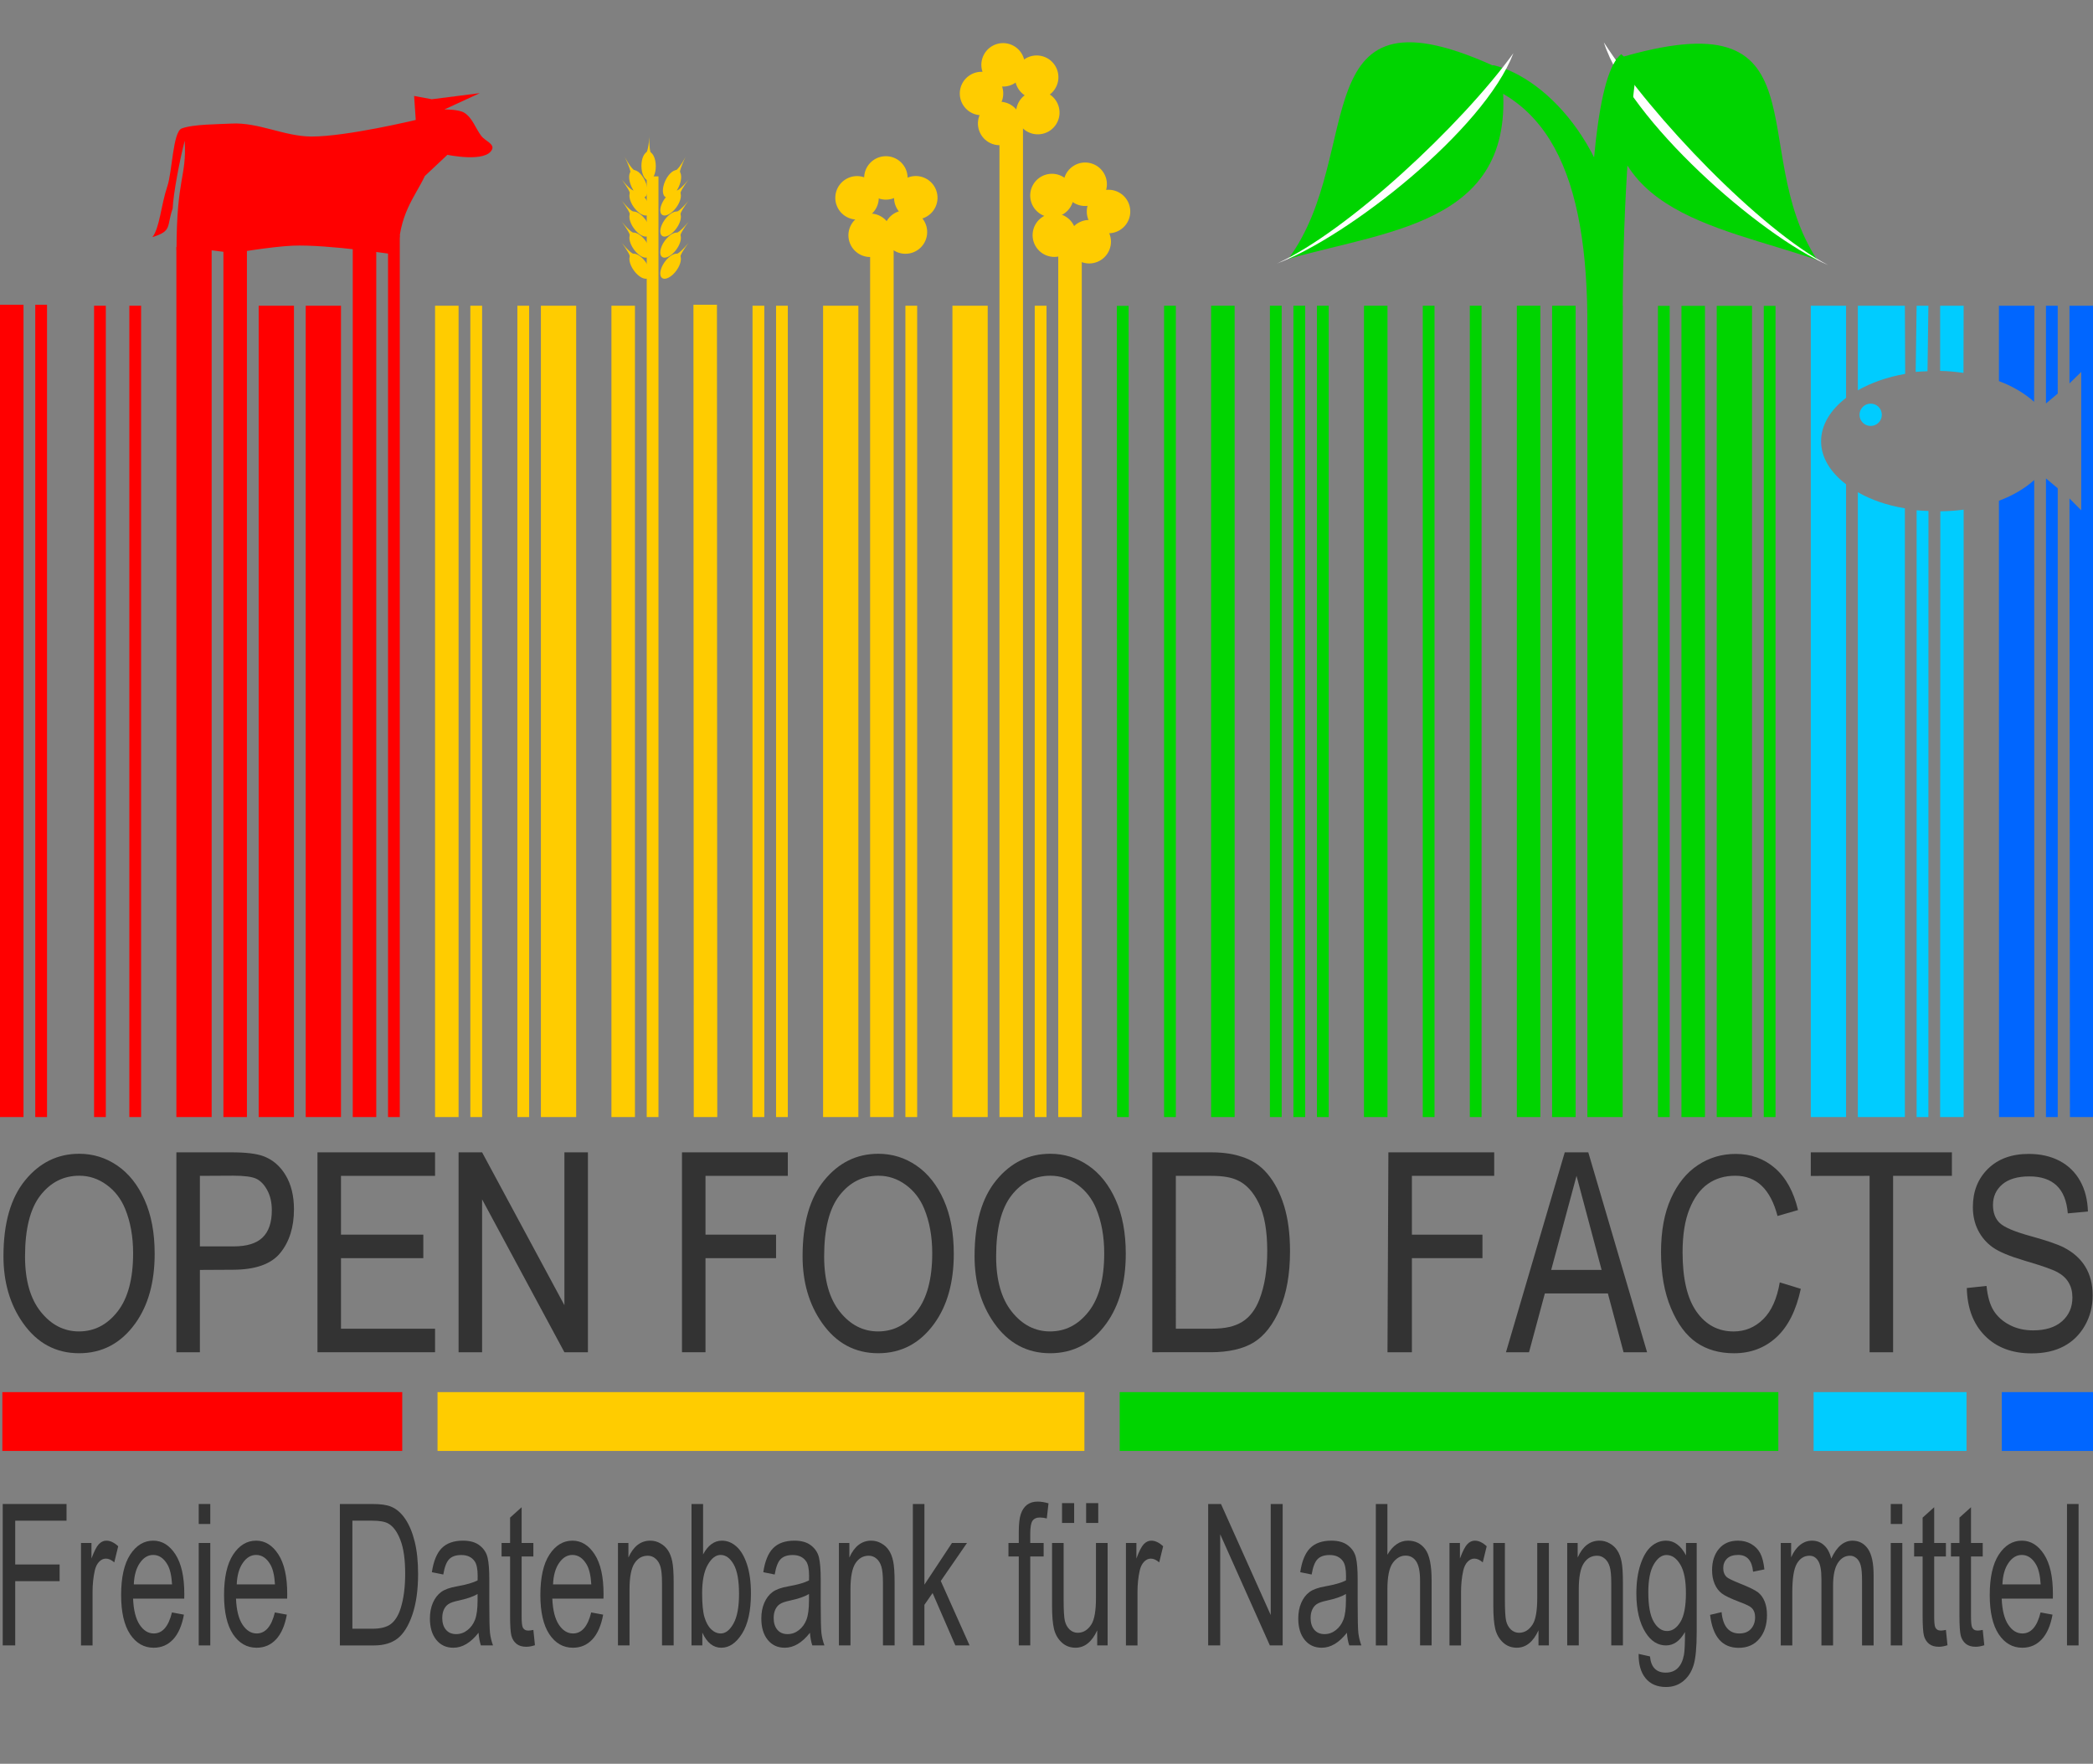 <?xml version="1.0" encoding="UTF-8" standalone="no"?>
<!-- Created with Inkscape (http://www.inkscape.org/) -->

<svg
   xmlns:dc="http://purl.org/dc/elements/1.1/"
   xmlns:cc="http://creativecommons.org/ns#"
   xmlns:rdf="http://www.w3.org/1999/02/22-rdf-syntax-ns#"
   xmlns:svg="http://www.w3.org/2000/svg"
   xmlns="http://www.w3.org/2000/svg"
   xmlns:sodipodi="http://sodipodi.sourceforge.net/DTD/sodipodi-0.dtd"
   xmlns:inkscape="http://www.inkscape.org/namespaces/inkscape"
   width="178"
   height="150"
   id="svg8313"
   version="1.1"
   inkscape:version="0.91 r13725"
   sodipodi:docname="openfoodfacts-logo-de.svg"
   inkscape:export-filename="C:\Users\Stéphane\Desktop\Blogs\OpenFoodFacts\openfoodfacts-logo-de-712x600.png"
   inkscape:export-xdpi="360"
   inkscape:export-ydpi="360">
  <rect width="100%" height="100%" fill="#808080" stroke="none"/>
  <defs
     id="defs8315" />
  <sodipodi:namedview
     id="base"
     pagecolor="#ffffff"
     bordercolor="#666666"
     borderopacity="1.0"
     inkscape:pageopacity="0.0"
     inkscape:pageshadow="2"
     inkscape:zoom="3.949244"
     inkscape:cx="64.429124"
     inkscape:cy="96.345257"
     inkscape:document-units="px"
     inkscape:current-layer="layer1"
     showgrid="true"
     inkscape:window-width="1920"
     inkscape:window-height="1018"
     inkscape:window-x="-8"
     inkscape:window-y="-8"
     inkscape:window-maximized="1"
     inkscape:snap-global="true">
    <inkscape:grid
       type="xygrid"
       id="grid8566" />
  </sodipodi:namedview>
  <g
     inkscape:label="Calque 1"
     inkscape:groupmode="layer"
     id="layer1">
    <path
       inkscape:export-ydpi="360"
       inkscape:export-xdpi="360"
       inkscape:export-filename="C:\Users\Stéphane\Desktop\Blogs\OpenFoodFacts\off-logo-en.712x575.png"
       inkscape:connector-curvature="0"
       style="fill:#0066ff;fill-opacity:1;fill-rule:nonzero;stroke:none"
       d="m 170,26 0,6.411 c 1.196,0.444 2.205,1.06 2.991,1.761 L 173.017,26 Z m 4,0 0,8.312 1,-0.839 L 175,26 Z m 2,0 0,6.607 1,-0.978 0,11.769 -1,-1.006 L 176.038,95 178,95 178,26 Z M 174,40.686 174,95 l 1,0 0,-53.475 z m -1,0.14 c -0.786,0.702 -1.796,1.313 -3,1.761 L 170.008,95 l 3,0 z"
       id="path7944"
       sodipodi:nodetypes="ccccccccccccccccccccccccccccc" />
    <path
       inkscape:export-ydpi="360"
       inkscape:export-xdpi="360"
       inkscape:export-filename="C:\Users\Stéphane\Desktop\Blogs\OpenFoodFacts\off-logo-en.712x575.png"
       inkscape:connector-curvature="0"
       style="fill:#00ccff;fill-opacity:1;fill-rule:nonzero;stroke:none"
       d="m 154,26 0,69 3,0 0,-53.811 c -1.324,-1.015 -2.125,-2.271 -2.125,-3.662 0,-1.391 0.801,-2.675 2.125,-3.69 L 157,26 Z m 4,0 0,7.194 c 1.126,-0.643 2.496,-1.129 4.026,-1.398 L 162,26 Z m 5,0 -0.08,5.628 c 0.33,-0.036 0.666,-0.04 1.006,-0.056 L 164,26 c -0.352,4.6e-5 -0.648,-3.3e-5 -1,-5.7e-5 z m 2,0 0,5.544 c 0.683,0.008 1.343,0.081 1.985,0.168 L 167,26 Z M 158,41.86 158,95 l 4,0 0,-51.77 c -1.587,-0.269 -2.875,-0.728 -4,-1.37 z m 9,1.482 c -0.641,0.088 -1.303,0.132 -1.985,0.14 L 165,95 l 2,0 z m -4,0.056 L 163,95 l 1,0 0.006,-51.546 c -0.34,-0.016 -0.677,-0.019 -1.006,-0.056 z"
       id="path7946"
       sodipodi:nodetypes="ccccscccccccccccccccccccccccccccccccccc" />
    <path
       inkscape:export-ydpi="360"
       inkscape:export-xdpi="360"
       inkscape:export-filename="C:\Users\Stéphane\Desktop\Blogs\OpenFoodFacts\off-logo-en.712x575.png"
       inkscape:connector-curvature="0"
       id="path7948"
       d="M 150,26.012 150,95 l 1,0 0,-68.988 z"
       style="fill:#00d400;fill-opacity:1;fill-rule:nonzero;stroke:none"
       sodipodi:nodetypes="ccccc" />
    <path
       inkscape:export-ydpi="360"
       inkscape:export-xdpi="360"
       inkscape:export-filename="C:\Users\Stéphane\Desktop\Blogs\OpenFoodFacts\off-logo-en.712x575.png"
       inkscape:connector-curvature="0"
       id="path7950"
       d="M 146,26.012 146,95 l 3,0 0,-68.988 z"
       style="fill:#00d400;fill-opacity:1;fill-rule:nonzero;stroke:none"
       sodipodi:nodetypes="ccccc" />
    <path
       inkscape:export-ydpi="360"
       inkscape:export-xdpi="360"
       inkscape:export-filename="C:\Users\Stéphane\Desktop\Blogs\OpenFoodFacts\off-logo-en.712x575.png"
       inkscape:connector-curvature="0"
       id="path7952"
       d="M 143,26.012 143,95 l 2,0 0,-68.988 z"
       style="fill:#00d400;fill-opacity:1;fill-rule:nonzero;stroke:none"
       sodipodi:nodetypes="ccccc" />
    <path
       inkscape:export-ydpi="360"
       inkscape:export-xdpi="360"
       inkscape:export-filename="C:\Users\Stéphane\Desktop\Blogs\OpenFoodFacts\off-logo-en.712x575.png"
       inkscape:connector-curvature="0"
       id="path7954"
       d="M 141,26.012 141,95 l 1,0 0,-68.988 z"
       style="fill:#00d400;fill-opacity:1;fill-rule:nonzero;stroke:none"
       sodipodi:nodetypes="ccccc" />
    <path
       inkscape:export-ydpi="360"
       inkscape:export-xdpi="360"
       inkscape:export-filename="C:\Users\Stéphane\Desktop\Blogs\OpenFoodFacts\off-logo-en.712x575.png"
       inkscape:connector-curvature="0"
       id="path7956"
       d="m 135,24 0,71 3,0 -5e-5,-69 z"
       style="fill:#00d400;fill-opacity:1;fill-rule:nonzero;stroke:none"
       sodipodi:nodetypes="ccccc" />
    <path
       inkscape:export-ydpi="360"
       inkscape:export-xdpi="360"
       inkscape:export-filename="C:\Users\Stéphane\Desktop\Blogs\OpenFoodFacts\off-logo-en.712x575.png"
       inkscape:connector-curvature="0"
       id="path7958"
       d="m 132,26 0,69 2,0 -4e-5,-69 z"
       style="fill:#00d400;fill-opacity:1;fill-rule:nonzero;stroke:none"
       sodipodi:nodetypes="ccccc" />
    <path
       inkscape:export-ydpi="360"
       inkscape:export-xdpi="360"
       inkscape:export-filename="C:\Users\Stéphane\Desktop\Blogs\OpenFoodFacts\off-logo-en.712x575.png"
       inkscape:connector-curvature="0"
       id="path7960"
       d="m 129,26 0,69 2,0 1e-5,-69 z"
       style="fill:#00d400;fill-opacity:1;fill-rule:nonzero;stroke:none"
       sodipodi:nodetypes="ccccc" />
    <path
       inkscape:export-ydpi="360"
       inkscape:export-xdpi="360"
       inkscape:export-filename="C:\Users\Stéphane\Desktop\Blogs\OpenFoodFacts\off-logo-en.712x575.png"
       inkscape:connector-curvature="0"
       id="path7962"
       d="m 125,26 0,69 1,0 5e-5,-69 z"
       style="fill:#00d400;fill-opacity:1;fill-rule:nonzero;stroke:none"
       sodipodi:nodetypes="ccccc" />
    <path
       inkscape:export-ydpi="360"
       inkscape:export-xdpi="360"
       inkscape:export-filename="C:\Users\Stéphane\Desktop\Blogs\OpenFoodFacts\off-logo-en.712x575.png"
       inkscape:connector-curvature="0"
       id="path7964"
       d="m 121,26 0,69 1,0 6e-5,-69 z"
       style="fill:#00d400;fill-opacity:1;fill-rule:nonzero;stroke:none"
       sodipodi:nodetypes="ccccc" />
    <path
       inkscape:export-ydpi="360"
       inkscape:export-xdpi="360"
       inkscape:export-filename="C:\Users\Stéphane\Desktop\Blogs\OpenFoodFacts\off-logo-en.712x575.png"
       inkscape:connector-curvature="0"
       id="path7966"
       d="m 116,26 0,69 2,0 1e-5,-69 z"
       style="fill:#00d400;fill-opacity:1;fill-rule:nonzero;stroke:none"
       sodipodi:nodetypes="ccccc" />
    <path
       inkscape:export-ydpi="360"
       inkscape:export-xdpi="360"
       inkscape:export-filename="C:\Users\Stéphane\Desktop\Blogs\OpenFoodFacts\off-logo-en.712x575.png"
       inkscape:connector-curvature="0"
       id="path7968"
       d="m 112,26 0,69 1,0 -5e-5,-69 z"
       style="fill:#00d400;fill-opacity:1;fill-rule:nonzero;stroke:none"
       sodipodi:nodetypes="ccccc" />
    <path
       inkscape:export-ydpi="360"
       inkscape:export-xdpi="360"
       inkscape:export-filename="C:\Users\Stéphane\Desktop\Blogs\OpenFoodFacts\off-logo-en.712x575.png"
       inkscape:connector-curvature="0"
       id="path7970"
       d="m 110,26 0,69 1,0 -5e-5,-69 z"
       style="fill:#00d400;fill-opacity:1;fill-rule:nonzero;stroke:none"
       sodipodi:nodetypes="ccccc" />
    <path
       inkscape:export-ydpi="360"
       inkscape:export-xdpi="360"
       inkscape:export-filename="C:\Users\Stéphane\Desktop\Blogs\OpenFoodFacts\off-logo-en.712x575.png"
       inkscape:connector-curvature="0"
       id="path7972"
       d="m 108,26 0,69 1,0 4e-5,-69 z"
       style="fill:#00d400;fill-opacity:1;fill-rule:nonzero;stroke:none"
       sodipodi:nodetypes="ccccc" />
    <path
       inkscape:export-ydpi="360"
       inkscape:export-xdpi="360"
       inkscape:export-filename="C:\Users\Stéphane\Desktop\Blogs\OpenFoodFacts\off-logo-en.712x575.png"
       inkscape:connector-curvature="0"
       id="path7974"
       d="m 103,26 0,69 2,0 1e-5,-69 z"
       style="fill:#00d400;fill-opacity:1;fill-rule:nonzero;stroke:none"
       sodipodi:nodetypes="ccccc" />
    <path
       inkscape:export-ydpi="360"
       inkscape:export-xdpi="360"
       inkscape:export-filename="C:\Users\Stéphane\Desktop\Blogs\OpenFoodFacts\off-logo-en.712x575.png"
       inkscape:connector-curvature="0"
       id="path7976"
       d="m 99,26 0,69 1,0 -10e-7,-69 z"
       style="fill:#00d400;fill-opacity:1;fill-rule:nonzero;stroke:none"
       sodipodi:nodetypes="ccccc" />
    <path
       inkscape:export-ydpi="360"
       inkscape:export-xdpi="360"
       inkscape:export-filename="C:\Users\Stéphane\Desktop\Blogs\OpenFoodFacts\off-logo-en.712x575.png"
       inkscape:connector-curvature="0"
       id="path7978"
       d="M 94.983,26.012 95,95 96,95 95.983,26.012 Z"
       style="fill:#00d400;fill-opacity:1;fill-rule:nonzero;stroke:none"
       sodipodi:nodetypes="ccccc" />
    <path
       inkscape:export-ydpi="360"
       inkscape:export-xdpi="360"
       inkscape:export-filename="C:\Users\Stéphane\Desktop\Blogs\OpenFoodFacts\off-logo-en.712x575.png"
       inkscape:connector-curvature="0"
       id="path7980"
       d="m 90,21 0,74 2,0 3e-6,-74 z"
       style="fill:#ffcc00;fill-opacity:1;fill-rule:nonzero;stroke:none"
       sodipodi:nodetypes="ccccc" />
    <path
       inkscape:export-ydpi="360"
       inkscape:export-xdpi="360"
       inkscape:export-filename="C:\Users\Stéphane\Desktop\Blogs\OpenFoodFacts\off-logo-en.712x575.png"
       inkscape:connector-curvature="0"
       id="path7983"
       d="m 88,26 0,69 1,0 10e-7,-69 z"
       style="fill:#ffcc00;fill-opacity:1;fill-rule:nonzero;stroke:none"
       sodipodi:nodetypes="ccccc" />
    <path
       inkscape:export-ydpi="360"
       inkscape:export-xdpi="360"
       inkscape:export-filename="C:\Users\Stéphane\Desktop\Blogs\OpenFoodFacts\off-logo-en.712x575.png"
       inkscape:connector-curvature="0"
       id="path7985"
       d="m 85,10 0,85 2,0 0,-85 z"
       style="fill:#ffcc00;fill-opacity:1;fill-rule:nonzero;stroke:none"
       sodipodi:nodetypes="ccccc" />
    <path
       inkscape:export-ydpi="360"
       inkscape:export-xdpi="360"
       inkscape:export-filename="C:\Users\Stéphane\Desktop\Blogs\OpenFoodFacts\off-logo-en.712x575.png"
       inkscape:connector-curvature="0"
       id="path7987"
       d="m 81,26 0,69 3,0 4e-6,-69 z"
       style="fill:#ffcc00;fill-opacity:1;fill-rule:nonzero;stroke:none"
       sodipodi:nodetypes="ccccc" />
    <path
       inkscape:export-ydpi="360"
       inkscape:export-xdpi="360"
       inkscape:export-filename="C:\Users\Stéphane\Desktop\Blogs\OpenFoodFacts\off-logo-en.712x575.png"
       inkscape:connector-curvature="0"
       id="path7989"
       d="m 77,26 0,69 1,0 3e-6,-69 z"
       style="fill:#ffcc00;fill-opacity:1;fill-rule:nonzero;stroke:none"
       sodipodi:nodetypes="ccccc" />
    <path
       inkscape:export-ydpi="360"
       inkscape:export-xdpi="360"
       inkscape:export-filename="C:\Users\Stéphane\Desktop\Blogs\OpenFoodFacts\off-logo-en.712x575.png"
       inkscape:connector-curvature="0"
       id="path7991"
       d="m 74,20 0,75 2,0 -7e-6,-75 z"
       style="fill:#ffcc00;fill-opacity:1;fill-rule:nonzero;stroke:none"
       sodipodi:nodetypes="ccccc" />
    <path
       inkscape:export-ydpi="360"
       inkscape:export-xdpi="360"
       inkscape:export-filename="C:\Users\Stéphane\Desktop\Blogs\OpenFoodFacts\off-logo-en.712x575.png"
       inkscape:connector-curvature="0"
       id="path7993"
       d="m 70,26 0,69 3,0 4e-6,-69 z"
       style="fill:#ffcc00;fill-opacity:1;fill-rule:nonzero;stroke:none"
       sodipodi:nodetypes="ccccc" />
    <path
       inkscape:export-ydpi="360"
       inkscape:export-xdpi="360"
       inkscape:export-filename="C:\Users\Stéphane\Desktop\Blogs\OpenFoodFacts\off-logo-en.712x575.png"
       inkscape:connector-curvature="0"
       id="path7995"
       d="m 66,26 0,69 1,0 3e-6,-69 z"
       style="fill:#ffcc00;fill-opacity:1;fill-rule:nonzero;stroke:none"
       sodipodi:nodetypes="ccccc" />
    <path
       inkscape:export-ydpi="360"
       inkscape:export-xdpi="360"
       inkscape:export-filename="C:\Users\Stéphane\Desktop\Blogs\OpenFoodFacts\off-logo-en.712x575.png"
       inkscape:connector-curvature="0"
       id="path7997"
       d="m 64,26 0,69 1,0 10e-7,-69 z"
       style="fill:#ffcc00;fill-opacity:1;fill-rule:nonzero;stroke:none"
       sodipodi:nodetypes="ccccc" />
    <path
       inkscape:export-ydpi="360"
       inkscape:export-xdpi="360"
       inkscape:export-filename="C:\Users\Stéphane\Desktop\Blogs\OpenFoodFacts\off-logo-en.712x575.png"
       inkscape:connector-curvature="0"
       id="path7999"
       d="M 58.974,25.917 59,95 61,95 60.973,25.917 Z"
       style="fill:#ffcc00;fill-opacity:1;fill-rule:nonzero;stroke:none"
       sodipodi:nodetypes="ccccc" />
    <path
       inkscape:export-ydpi="360"
       inkscape:export-xdpi="360"
       inkscape:export-filename="C:\Users\Stéphane\Desktop\Blogs\OpenFoodFacts\off-logo-en.712x575.png"
       inkscape:connector-curvature="0"
       id="path8001"
       d="m 55,15 0,80 1,0 -9e-6,-80 z"
       style="fill:#ffcc00;fill-opacity:1;fill-rule:nonzero;stroke:none"
       sodipodi:nodetypes="ccccc" />
    <path
       inkscape:export-ydpi="360"
       inkscape:export-xdpi="360"
       inkscape:export-filename="C:\Users\Stéphane\Desktop\Blogs\OpenFoodFacts\off-logo-en.712x575.png"
       inkscape:connector-curvature="0"
       id="path8003"
       d="m 52,26 0,69 2,0 3e-6,-69 z"
       style="fill:#ffcc00;fill-opacity:1;fill-rule:nonzero;stroke:none"
       sodipodi:nodetypes="ccccc" />
    <path
       inkscape:export-ydpi="360"
       inkscape:export-xdpi="360"
       inkscape:export-filename="C:\Users\Stéphane\Desktop\Blogs\OpenFoodFacts\off-logo-en.712x575.png"
       inkscape:connector-curvature="0"
       id="path8005"
       d="m 46,26 0,69 3,0 -7e-6,-69 z"
       style="fill:#ffcc00;fill-opacity:1;fill-rule:nonzero;stroke:none"
       sodipodi:nodetypes="ccccc" />
    <path
       inkscape:export-ydpi="360"
       inkscape:export-xdpi="360"
       inkscape:export-filename="C:\Users\Stéphane\Desktop\Blogs\OpenFoodFacts\off-logo-en.712x575.png"
       inkscape:connector-curvature="0"
       id="path8007"
       d="m 44,26 0,69 1,0 10e-7,-69 z"
       style="fill:#ffcc00;fill-opacity:1;fill-rule:nonzero;stroke:none"
       sodipodi:nodetypes="ccccc" />
    <path
       inkscape:export-ydpi="360"
       inkscape:export-xdpi="360"
       inkscape:export-filename="C:\Users\Stéphane\Desktop\Blogs\OpenFoodFacts\off-logo-en.712x575.png"
       inkscape:connector-curvature="0"
       id="path8009"
       d="m 40,26 0,69 1,0 2e-6,-69 z"
       style="fill:#ffcc00;fill-opacity:1;fill-rule:nonzero;stroke:none"
       sodipodi:nodetypes="ccccc" />
    <path
       inkscape:export-ydpi="360"
       inkscape:export-xdpi="360"
       inkscape:export-filename="C:\Users\Stéphane\Desktop\Blogs\OpenFoodFacts\off-logo-en.712x575.png"
       inkscape:connector-curvature="0"
       id="path8011"
       d="m 37,26 0,69 2,0 4e-6,-69 z"
       style="fill:#ffcc00;fill-opacity:1;fill-rule:nonzero;stroke:none"
       sodipodi:nodetypes="ccccc" />
    <path
       inkscape:export-ydpi="360"
       inkscape:export-xdpi="360"
       inkscape:export-filename="C:\Users\Stéphane\Desktop\Blogs\OpenFoodFacts\off-logo-en.712x575.png"
       inkscape:connector-curvature="0"
       id="path8013"
       d="m 33,20 0,75 1,0 -7e-6,-75 z"
       style="fill:#ff0000;fill-opacity:1;fill-rule:nonzero;stroke:none"
       sodipodi:nodetypes="ccccc" />
    <path
       inkscape:export-ydpi="360"
       inkscape:export-xdpi="360"
       inkscape:export-filename="C:\Users\Stéphane\Desktop\Blogs\OpenFoodFacts\off-logo-en.712x575.png"
       inkscape:connector-curvature="0"
       id="path8015"
       d="m 30,19 0,76 2,0 4e-6,-76 z"
       style="fill:#ff0000;fill-opacity:1;fill-rule:nonzero;stroke:none"
       sodipodi:nodetypes="ccccc" />
    <path
       inkscape:export-ydpi="360"
       inkscape:export-xdpi="360"
       inkscape:export-filename="C:\Users\Stéphane\Desktop\Blogs\OpenFoodFacts\off-logo-en.712x575.png"
       inkscape:connector-curvature="0"
       id="path8017"
       d="m 26,26 0,69 3,0 0,-69 z"
       style="fill:#ff0000;fill-opacity:1;fill-rule:nonzero;stroke:none"
       sodipodi:nodetypes="ccccc" />
    <path
       inkscape:export-ydpi="360"
       inkscape:export-xdpi="360"
       inkscape:export-filename="C:\Users\Stéphane\Desktop\Blogs\OpenFoodFacts\off-logo-en.712x575.png"
       inkscape:connector-curvature="0"
       id="path8019"
       d="m 22,26 0,69 3,0 -5e-6,-69 z"
       style="fill:#ff0000;fill-opacity:1;fill-rule:nonzero;stroke:none"
       sodipodi:nodetypes="ccccc" />
    <path
       inkscape:export-ydpi="360"
       inkscape:export-xdpi="360"
       inkscape:export-filename="C:\Users\Stéphane\Desktop\Blogs\OpenFoodFacts\off-logo-en.712x575.png"
       inkscape:connector-curvature="0"
       id="path8021"
       d="m 19,20 0,75 2,0 -8.6e-5,-75 z"
       style="fill:#ff0000;fill-opacity:1;fill-rule:nonzero;stroke:none"
       sodipodi:nodetypes="ccccc" />
    <path
       inkscape:export-ydpi="360"
       inkscape:export-xdpi="360"
       inkscape:export-filename="C:\Users\Stéphane\Desktop\Blogs\OpenFoodFacts\off-logo-en.712x575.png"
       inkscape:connector-curvature="0"
       id="path8023"
       d="m 15,21 0,74 3,0 -3.5e-5,-74 z"
       style="fill:#ff0000;fill-opacity:1;fill-rule:nonzero;stroke:none"
       sodipodi:nodetypes="ccccc" />
    <path
       inkscape:export-ydpi="360"
       inkscape:export-xdpi="360"
       inkscape:export-filename="C:\Users\Stéphane\Desktop\Blogs\OpenFoodFacts\off-logo-en.712x575.png"
       inkscape:connector-curvature="0"
       id="path8025"
       d="m 11,26 0,69 1,0 -4.9e-5,-69 z"
       style="fill:#ff0000;fill-opacity:1;fill-rule:nonzero;stroke:none"
       sodipodi:nodetypes="ccccc" />
    <path
       inkscape:export-ydpi="360"
       inkscape:export-xdpi="360"
       inkscape:export-filename="C:\Users\Stéphane\Desktop\Blogs\OpenFoodFacts\off-logo-en.712x575.png"
       inkscape:connector-curvature="0"
       id="path8027"
       d="M 8,26 8,95 9,95 9,26 Z"
       style="fill:#ff0000;fill-opacity:1;fill-rule:nonzero;stroke:none"
       sodipodi:nodetypes="ccccc" />
    <path
       inkscape:export-ydpi="360"
       inkscape:export-xdpi="360"
       inkscape:export-filename="C:\Users\Stéphane\Desktop\Blogs\OpenFoodFacts\off-logo-en.712x575.png"
       inkscape:connector-curvature="0"
       id="path8029"
       d="m 2.999,25.917 0,69.083 1,0 0,-69.083 z"
       style="fill:#ff0000;fill-opacity:1;fill-rule:nonzero;stroke:none"
       sodipodi:nodetypes="ccccc" />
    <path
       inkscape:export-ydpi="360"
       inkscape:export-xdpi="360"
       inkscape:export-filename="C:\Users\Stéphane\Desktop\Blogs\OpenFoodFacts\off-logo-en.712x575.png"
       inkscape:connector-curvature="0"
       id="path8031"
       d="m 1.3499883e-5,25.917 0,69.083 1.999,0 0,-69.083 z"
       style="fill:#ff0000;fill-opacity:1;fill-rule:nonzero;stroke:none"
       sodipodi:nodetypes="ccccc" />
    <path
       sodipodi:nodetypes="csssacccccssscccsccccc"
       inkscape:connector-curvature="0"
       id="path8033"
       d="m 12.96,20.168 c 0.63,-0.816 0.719,-2.676 1.281,-4.359 0.405,-1.213 0.464,-4.597 1.209,-4.882 0.968,-0.371 3.17,-0.358 4.224,-0.417 2.3,-0.128 4.519,1.099 6.823,1.101 2.991,0.004 8.861,-1.411 8.861,-1.411 l -0.14,-2.039 1.506,0.278 4.077,-0.517 -3.008,1.386 c 0,0 1.202,-0.021 1.688,0.277 0.705,0.432 0.96,1.347 1.469,1.999 0.292,0.374 1.082,0.654 0.908,1.096 -0.47,1.191 -3.809,0.486 -3.809,0.486 l -1.919,1.803 c -0.833,1.779 -2.261,3.262 -2.254,6.722 0,0 -6.007,-0.923 -8.991,-0.797 -1.764,0.075 -4.969,0.618 -4.969,0.618 -1.609,-0.137 -3.297,-0.529 -4.905,-0.25 0.009,-6.235 0.867,-6.129 0.699,-9.295 -0.439,1.68 -0.971,4.517 -1.027,5.772 -0.535,1.526 -0.012,1.9 -1.722,2.426 z"
       style="fill:#ff0000;fill-opacity:1"
       inkscape:export-filename="C:\Users\Stéphane\Desktop\Blogs\OpenFoodFacts\off-logo-en.712x575.png"
       inkscape:export-xdpi="360"
       inkscape:export-ydpi="360" />
    <g
       style="fill:#ffcc00"
       transform="matrix(0.015,-0.011,0.011,0.015,39.175,7.568)"
       id="g8035"
       inkscape:export-filename="C:\Users\Stéphane\Desktop\Blogs\OpenFoodFacts\off-logo-en.712x575.png"
       inkscape:export-xdpi="360"
       inkscape:export-ydpi="360">
      <ellipse
         ry="32.857"
         rx="65.714"
         cy="762.362"
         cx="567.143"
         style="fill:#ffcc00;fill-opacity:1;stroke:none"
         id="path8037"
         transform="matrix(0.583,-0.813,0.813,0.583,-465.751,809.033)" />
      <path
         style="fill:#ffcc00;fill-opacity:1;stroke:none"
         d="m 494.286,741.648 c 0,0 14.409,-2.316 20.714,-5.714 22.088,-11.904 53.571,-52.857 53.571,-52.857 0,0 -33.142,43.139 -40,65 -2.072,6.604 -1.429,20.714 -1.429,20.714 z"
         id="path8039"
         inkscape:connector-curvature="0"
         sodipodi:nodetypes="cscscc" />
    </g>
    <g
       transform="matrix(0.895,0,0,0.895,-468.13,-644.427)"
       id="g8041"
       inkscape:export-filename="C:\Users\Stéphane\Desktop\Blogs\OpenFoodFacts\off-logo-en.712x575.png"
       inkscape:export-xdpi="360"
       inkscape:export-ydpi="360">
      <g
         id="g8043"
         transform="translate(-9.546,1.149)"
         style="fill:#ffcc00">
        <g
           transform="matrix(0.021,0,0,0.021,586.139,725.533)"
           id="g8045"
           style="fill:#ffcc00">
          <ellipse
             ry="32.857"
             rx="65.714"
             cy="762.362"
             cx="567.143"
             style="fill:#ffcc00;fill-opacity:1;stroke:none"
             id="path8047"
             transform="matrix(0.583,-0.813,0.813,0.583,-465.751,809.033)" />
          <path
             style="fill:#ffcc00;fill-opacity:1;stroke:none"
             d="m 494.286,741.648 c 0,0 14.409,-2.316 20.714,-5.714 22.088,-11.904 53.571,-52.857 53.571,-52.857 0,0 -33.142,43.139 -40,65 -2.072,6.604 -1.429,20.714 -1.429,20.714 z"
             id="path8049"
             inkscape:connector-curvature="0"
             sodipodi:nodetypes="cscscc" />
        </g>
        <g
           transform="matrix(0.021,0,0,0.021,586.139,727.536)"
           id="g8051"
           style="fill:#ffcc00">
          <ellipse
             ry="32.857"
             rx="65.714"
             cy="762.362"
             cx="567.143"
             style="fill:#ffcc00;fill-opacity:1;stroke:none"
             id="path8053"
             transform="matrix(0.583,-0.813,0.813,0.583,-465.751,809.033)" />
          <path
             style="fill:#ffcc00;fill-opacity:1;stroke:none"
             d="m 494.286,741.648 c 0,0 14.409,-2.316 20.714,-5.714 22.088,-11.904 53.571,-52.857 53.571,-52.857 0,0 -33.142,43.139 -40,65 -2.072,6.604 -1.429,20.714 -1.429,20.714 z"
             id="path8055"
             inkscape:connector-curvature="0"
             sodipodi:nodetypes="cscscc" />
        </g>
        <g
           transform="matrix(0.021,0,0,0.021,586.139,723.53)"
           id="g8057"
           style="fill:#ffcc00">
          <ellipse
             ry="32.857"
             rx="65.714"
             cy="762.362"
             cx="567.143"
             style="fill:#ffcc00;fill-opacity:1;stroke:none"
             id="path8059"
             transform="matrix(0.583,-0.813,0.813,0.583,-465.751,809.033)" />
          <path
             style="fill:#ffcc00;fill-opacity:1;stroke:none"
             d="m 494.286,741.648 c 0,0 14.409,-2.316 20.714,-5.714 22.088,-11.904 53.571,-52.857 53.571,-52.857 0,0 -33.142,43.139 -40,65 -2.072,6.604 -1.429,20.714 -1.429,20.714 z"
             id="path8061"
             inkscape:connector-curvature="0"
             sodipodi:nodetypes="cscscc" />
        </g>
        <g
           transform="matrix(0.021,0,0,0.021,586.139,721.527)"
           id="g8063"
           style="fill:#ffcc00">
          <ellipse
             ry="32.857"
             rx="65.714"
             cy="762.362"
             cx="567.143"
             style="fill:#ffcc00;fill-opacity:1;stroke:none"
             id="path8065"
             transform="matrix(0.583,-0.813,0.813,0.583,-465.751,809.033)" />
          <path
             style="fill:#ffcc00;fill-opacity:1;stroke:none"
             d="m 494.286,741.648 c 0,0 14.409,-2.316 20.714,-5.714 22.088,-11.904 53.571,-52.857 53.571,-52.857 0,0 -33.142,43.139 -40,65 -2.072,6.604 -1.429,20.714 -1.429,20.714 z"
             id="path8067"
             inkscape:connector-curvature="0"
             sodipodi:nodetypes="cscscc" />
        </g>
        <g
           transform="matrix(0.021,-0.004,0.004,0.021,583.105,721.649)"
           id="g8069"
           style="fill:#ffcc00">
          <ellipse
             ry="32.857"
             rx="65.714"
             cy="762.362"
             cx="567.143"
             style="fill:#ffcc00;fill-opacity:1;stroke:none"
             id="path8071"
             transform="matrix(0.583,-0.813,0.813,0.583,-465.751,809.033)" />
          <path
             style="fill:#ffcc00;fill-opacity:1;stroke:none"
             d="m 494.286,741.648 c 0,0 14.409,-2.316 20.714,-5.714 22.088,-11.904 53.571,-52.857 53.571,-52.857 0,0 -33.142,43.139 -40,65 -2.072,6.604 -1.429,20.714 -1.429,20.714 z"
             id="path8073"
             inkscape:connector-curvature="0"
             sodipodi:nodetypes="cscscc" />
        </g>
      </g>
      <g
         id="g8075"
         style="fill:#ffcc00"
         transform="translate(-10.253,1.149)">
        <g
           transform="matrix(-0.021,0,0,0.021,604.269,725.533)"
           id="g8077"
           style="fill:#ffcc00">
          <ellipse
             ry="32.857"
             rx="65.714"
             cy="762.362"
             cx="567.143"
             style="fill:#ffcc00;fill-opacity:1;stroke:none"
             id="path8079"
             transform="matrix(0.583,-0.813,0.813,0.583,-465.751,809.033)" />
          <path
             style="fill:#ffcc00;fill-opacity:1;stroke:none"
             d="m 494.286,741.648 c 0,0 14.409,-2.316 20.714,-5.714 22.088,-11.904 53.571,-52.857 53.571,-52.857 0,0 -33.142,43.139 -40,65 -2.072,6.604 -1.429,20.714 -1.429,20.714 z"
             id="path8081"
             inkscape:connector-curvature="0"
             sodipodi:nodetypes="cscscc" />
        </g>
        <g
           transform="matrix(-0.021,0,0,0.021,604.269,727.536)"
           id="g8083"
           style="fill:#ffcc00">
          <ellipse
             ry="32.857"
             rx="65.714"
             cy="762.362"
             cx="567.143"
             style="fill:#ffcc00;fill-opacity:1;stroke:none"
             id="path8085"
             transform="matrix(0.583,-0.813,0.813,0.583,-465.751,809.033)" />
          <path
             style="fill:#ffcc00;fill-opacity:1;stroke:none"
             d="m 494.286,741.648 c 0,0 14.409,-2.316 20.714,-5.714 22.088,-11.904 53.571,-52.857 53.571,-52.857 0,0 -33.142,43.139 -40,65 -2.072,6.604 -1.429,20.714 -1.429,20.714 z"
             id="path8087"
             inkscape:connector-curvature="0"
             sodipodi:nodetypes="cscscc" />
        </g>
        <g
           transform="matrix(-0.021,0,0,0.021,604.269,723.53)"
           id="g8089"
           style="fill:#ffcc00">
          <ellipse
             ry="32.857"
             rx="65.714"
             cy="762.362"
             cx="567.143"
             style="fill:#ffcc00;fill-opacity:1;stroke:none"
             id="path8091"
             transform="matrix(0.583,-0.813,0.813,0.583,-465.751,809.033)" />
          <path
             style="fill:#ffcc00;fill-opacity:1;stroke:none"
             d="m 494.286,741.648 c 0,0 14.409,-2.316 20.714,-5.714 22.088,-11.904 53.571,-52.857 53.571,-52.857 0,0 -33.142,43.139 -40,65 -2.072,6.604 -1.429,20.714 -1.429,20.714 z"
             id="path8093"
             inkscape:connector-curvature="0"
             sodipodi:nodetypes="cscscc" />
        </g>
        <g
           transform="matrix(-0.021,0,0,0.021,604.269,721.527)"
           id="g8095"
           style="fill:#ffcc00">
          <ellipse
             ry="32.857"
             rx="65.714"
             cy="762.362"
             cx="567.143"
             style="fill:#ffcc00;fill-opacity:1;stroke:none"
             id="path8097"
             transform="matrix(0.583,-0.813,0.813,0.583,-465.751,809.033)" />
          <path
             style="fill:#ffcc00;fill-opacity:1;stroke:none"
             d="m 494.286,741.648 c 0,0 14.409,-2.316 20.714,-5.714 22.088,-11.904 53.571,-52.857 53.571,-52.857 0,0 -33.142,43.139 -40,65 -2.072,6.604 -1.429,20.714 -1.429,20.714 z"
             id="path8099"
             inkscape:connector-curvature="0"
             sodipodi:nodetypes="cscscc" />
        </g>
        <g
           transform="matrix(-0.021,-0.004,-0.004,0.021,607.304,721.649)"
           id="g8101"
           style="fill:#ffcc00">
          <ellipse
             ry="32.857"
             rx="65.714"
             cy="762.362"
             cx="567.143"
             style="fill:#ffcc00;fill-opacity:1;stroke:none"
             id="path8103"
             transform="matrix(0.583,-0.813,0.813,0.583,-465.751,809.033)" />
          <path
             style="fill:#ffcc00;fill-opacity:1;stroke:none"
             d="m 494.286,741.648 c 0,0 14.409,-2.316 20.714,-5.714 22.088,-11.904 53.571,-52.857 53.571,-52.857 0,0 -33.142,43.139 -40,65 -2.072,6.604 -1.429,20.714 -1.429,20.714 z"
             id="path8105"
             inkscape:connector-curvature="0"
             sodipodi:nodetypes="cscscc" />
        </g>
      </g>
    </g>
    <g
       id="g8107"
       transform="matrix(0.486,-0.558,0.558,0.486,-616.04,-2.577)"
       inkscape:export-filename="C:\Users\Stéphane\Desktop\Blogs\OpenFoodFacts\off-logo-en.712x575.png"
       inkscape:export-xdpi="360"
       inkscape:export-ydpi="360">
      <circle
         r="2.5"
         cy="732.362"
         cx="608"
         style="fill:#ffcc00;fill-opacity:1"
         id="path8109"
         transform="translate(1.5,9.75)" />
      <circle
         r="2.5"
         cy="732.362"
         cx="608"
         id="path8111"
         style="fill:#ffcc00;fill-opacity:1"
         inkscape:transform-center-x="-3.1501887"
         inkscape:transform-center-y="-1.6050895"
         transform="matrix(0.309,-0.951,0.951,0.309,-274.25,1089.937)" />
      <circle
         r="2.5"
         cy="732.362"
         cx="608"
         transform="matrix(-0.809,-0.588,0.588,-0.809,667.858,1685.987)"
         inkscape:transform-center-y="-3.4919705"
         inkscape:transform-center-x="0.5530674"
         style="fill:#ffcc00;fill-opacity:1"
         id="path8113" />
      <circle
         r="2.5"
         cy="732.362"
         cx="608"
         id="path8115"
         style="fill:#ffcc00;fill-opacity:1"
         inkscape:transform-center-x="3.4919258"
         inkscape:transform-center-y="-0.5530731"
         transform="matrix(-0.809,0.588,-0.588,-0.809,1525.862,974.179)" />
      <circle
         r="2.5"
         cy="732.362"
         cx="608"
         transform="matrix(0.309,0.951,-0.951,0.309,1114.03,-61.792)"
         inkscape:transform-center-y="3.1501051"
         inkscape:transform-center-x="1.6050854"
         style="fill:#ffcc00;fill-opacity:1"
         id="path8117" />
    </g>
    <g
       transform="matrix(-0.649,-0.354,0.354,-0.649,218.165,702.908)"
       id="g8119"
       inkscape:export-filename="C:\Users\Stéphane\Desktop\Blogs\OpenFoodFacts\off-logo-en.712x575.png"
       inkscape:export-xdpi="360"
       inkscape:export-ydpi="360">
      <circle
         r="2.5"
         cy="732.362"
         cx="608"
         transform="translate(1.5,9.75)"
         id="path8121"
         style="fill:#ffcc00;fill-opacity:1" />
      <circle
         r="2.5"
         cy="732.362"
         cx="608"
         transform="matrix(0.309,-0.951,0.951,0.309,-274.25,1089.937)"
         inkscape:transform-center-y="-1.6050895"
         inkscape:transform-center-x="-3.1501887"
         style="fill:#ffcc00;fill-opacity:1"
         id="path8123" />
      <circle
         r="2.5"
         cy="732.362"
         cx="608"
         id="path8125"
         style="fill:#ffcc00;fill-opacity:1"
         inkscape:transform-center-x="0.5530674"
         inkscape:transform-center-y="-3.4919705"
         transform="matrix(-0.809,-0.588,0.588,-0.809,667.858,1685.987)" />
      <circle
         r="2.5"
         cy="732.362"
         cx="608"
         transform="matrix(-0.809,0.588,-0.588,-0.809,1525.862,974.179)"
         inkscape:transform-center-y="-0.5530731"
         inkscape:transform-center-x="3.4919258"
         style="fill:#ffcc00;fill-opacity:1"
         id="path8127" />
      <circle
         r="2.5"
         cy="732.362"
         cx="608"
         id="path8129"
         style="fill:#ffcc00;fill-opacity:1"
         inkscape:transform-center-x="1.6050854"
         inkscape:transform-center-y="3.1501051"
         transform="matrix(0.309,0.951,-0.951,0.309,1114.03,-61.792)" />
    </g>
    <g
       id="g8131"
       transform="matrix(0.315,-0.669,0.669,0.315,-610.582,190.809)"
       inkscape:export-filename="C:\Users\Stéphane\Desktop\Blogs\OpenFoodFacts\off-logo-en.712x575.png"
       inkscape:export-xdpi="360"
       inkscape:export-ydpi="360">
      <circle
         r="2.5"
         cy="732.362"
         cx="608"
         style="fill:#ffcc00;fill-opacity:1"
         id="path8133"
         transform="translate(1.5,9.75)" />
      <circle
         r="2.5"
         cy="732.362"
         cx="608"
         id="path8135"
         style="fill:#ffcc00;fill-opacity:1"
         inkscape:transform-center-x="-3.1501887"
         inkscape:transform-center-y="-1.6050895"
         transform="matrix(0.309,-0.951,0.951,0.309,-274.25,1089.937)" />
      <circle
         r="2.5"
         cy="732.362"
         cx="608"
         transform="matrix(-0.809,-0.588,0.588,-0.809,667.858,1685.987)"
         inkscape:transform-center-y="-3.4919705"
         inkscape:transform-center-x="0.5530674"
         style="fill:#ffcc00;fill-opacity:1"
         id="path8137" />
      <circle
         r="2.5"
         cy="732.362"
         cx="608"
         id="path8139"
         style="fill:#ffcc00;fill-opacity:1"
         inkscape:transform-center-x="3.4919258"
         inkscape:transform-center-y="-0.5530731"
         transform="matrix(-0.809,0.588,-0.588,-0.809,1525.862,974.179)" />
      <circle
         r="2.5"
         cy="732.362"
         cx="608"
         transform="matrix(0.309,0.951,-0.951,0.309,1114.03,-61.792)"
         inkscape:transform-center-y="3.1501051"
         inkscape:transform-center-x="1.6050854"
         style="fill:#ffcc00;fill-opacity:1"
         id="path8141" />
    </g>
    <path
       style="fill:#00d400;fill-opacity:1;fill-rule:nonzero;stroke:none"
       d="M 122.447,6.337 C 131.636,7.287 135.077,14.768 135,28 l 2.964,-1.399 c 0,-1.462 -0.025,-1.249 -0.025,-2.711 0,-10.867 -6.404,-17.275 -10.912,-18.344 z"
       id="path8143"
       inkscape:connector-curvature="0"
       inkscape:export-filename="C:\Users\Stéphane\Desktop\Blogs\OpenFoodFacts\off-logo-en.712x575.png"
       inkscape:export-xdpi="360"
       inkscape:export-ydpi="360"
       sodipodi:nodetypes="cccscc" />
    <g
       transform="matrix(0.895,0,0,0.895,-468.098,-644.427)"
       id="g8145"
       inkscape:export-filename="C:\Users\Stéphane\Desktop\Blogs\OpenFoodFacts\off-logo-en.712x575.png"
       inkscape:export-xdpi="360"
       inkscape:export-ydpi="360">
      <g
         transform="translate(-0.688,-0.062)"
         id="g8147">
        <path
           sodipodi:nodetypes="ccc"
           inkscape:connector-curvature="0"
           id="path8149"
           d="m 646.119,744.697 c 9.989,-2.857 22.361,-3.407 20.189,-18.032 -19.131,-9.004 -12.683,7.9 -20.189,18.032 z"
           style="fill:#00d400;stroke:none" />
        <path
           sodipodi:nodetypes="ccc"
           inkscape:connector-curvature="0"
           id="path8151"
           d="m 667.509,725.149 c -4.97,6.864 -15.796,16.964 -22.451,19.976 6.682,-2.485 19.651,-12.664 22.451,-19.976 z"
           style="fill:#ffffff;fill-opacity:1;stroke:none" />
      </g>
    </g>
    <g
       id="g8153"
       transform="matrix(0.737,0.507,0.507,-0.737,-728.928,199.425)"
       inkscape:export-filename="C:\Users\Stéphane\Desktop\Blogs\OpenFoodFacts\off-logo-en.712x575.png"
       inkscape:export-xdpi="360"
       inkscape:export-ydpi="360">
      <g
         transform="matrix(-0.854,-0.521,0.521,-0.854,864.589,1695.245)"
         id="g8155">
        <g
           transform="translate(-0.688,-0.062)"
           id="g8157">
          <path
             sodipodi:nodetypes="ccc"
             inkscape:connector-curvature="0"
             id="path8159"
             d="m 646.119,744.697 c 9.989,-2.857 22.361,-3.407 20.189,-18.032 -19.999,-7.248 -12.683,7.9 -20.189,18.032 z"
             style="fill:#00d400;stroke:none" />
          <path
             sodipodi:nodetypes="ccc"
             inkscape:connector-curvature="0"
             id="path8161"
             d="m 667.509,725.149 c -4.97,6.864 -15.796,16.964 -22.451,19.976 6.682,-2.485 19.651,-12.664 22.451,-19.976 z"
             style="fill:#ffffff;fill-opacity:1;stroke:none" />
        </g>
      </g>
    </g>
    <path
       sodipodi:nodetypes="cccscc"
       inkscape:export-ydpi="360"
       inkscape:export-xdpi="360"
       inkscape:export-filename="C:\Users\Stéphane\Desktop\Blogs\OpenFoodFacts\off-logo-en.712x575.png"
       inkscape:connector-curvature="0"
       id="path8163"
       d="M 137.878,4.604 C 135.885,6.169 135.077,14.768 135,28 l 2.964,-1.399 c 0,-1.462 0.036,1.86 0.036,0.399 0,-10.867 0.859,-19.322 1.215,-21.118 z"
       style="fill:#00d400;fill-opacity:1;fill-rule:nonzero;stroke:none" />
    <circle
       r="0.949"
       cy="35.276"
       cx="159.092"
       inkscape:export-ydpi="360"
       inkscape:export-xdpi="360"
       inkscape:export-filename="C:\Users\Stéphane\Desktop\Blogs\OpenFoodFacts\off-logo-en.712x575.png"
       style="fill:#00ccff;fill-opacity:1;stroke:none"
       id="path8165" />
    <g
       transform="matrix(0.895,0,0,0.895,-763.018,-727.336)"
       id="g8167"
       inkscape:export-filename="C:\Users\Stéphane\Desktop\Blogs\OpenFoodFacts\off-logo-en.712x575.png"
       inkscape:export-xdpi="360"
       inkscape:export-ydpi="360">
      <path
         inkscape:connector-curvature="0"
         style="fill:#0066ff;fill-opacity:1;fill-rule:nonzero;stroke:none"
         d="m 1042.751,944.947 0,5.589 c 2.979,0 5.962,0 8.941,0 l 0,-5.589 c -2.979,0 -5.962,0 -8.941,0 z"
         id="path8169"
         inkscape:export-filename="C:\Users\Stéphane\Desktop\Blogs\OpenFoodFacts\openfoodfacts-250b.png"
         inkscape:export-xdpi="112.45"
         inkscape:export-ydpi="112.45"
         sodipodi:nodetypes="cccccc" />
      <path
         inkscape:connector-curvature="0"
         style="fill:#00ccff;fill-opacity:1;fill-rule:nonzero;stroke:none"
         d="m 1024.869,944.947 0,5.589 c 4.844,0 9.685,0 14.529,0 l 0,-5.589 c -4.844,0 -9.685,0 -14.529,0 z"
         id="path8171"
         inkscape:export-filename="C:\Users\Stéphane\Desktop\Blogs\OpenFoodFacts\openfoodfacts-250b.png"
         inkscape:export-xdpi="112.45"
         inkscape:export-ydpi="112.45"
         sodipodi:nodetypes="ccccc" />
      <path
         inkscape:connector-curvature="0"
         style="fill:#00d400;fill-opacity:1;fill-rule:nonzero;stroke:none"
         d="m 958.93,944.947 0,5.589 c 20.854,0 41.732,0 62.586,0 l 0,-5.589 c -20.854,0 -41.732,0 -62.586,0 z"
         id="path8173"
         inkscape:export-filename="C:\Users\Stéphane\Desktop\Blogs\OpenFoodFacts\openfoodfacts-250b.png"
         inkscape:export-xdpi="112.45"
         inkscape:export-ydpi="112.45"
         sodipodi:nodetypes="ccccc" />
      <path
         inkscape:connector-curvature="0"
         style="fill:#ffcc00;fill-opacity:1;fill-rule:nonzero;stroke:none"
         d="m 894.109,944.947 0,5.589 c 20.49,0 40.979,0 61.469,0 l 0,-5.589 c -20.49,0 -40.979,0 -61.469,0 z"
         id="path8175"
         inkscape:export-filename="C:\Users\Stéphane\Desktop\Blogs\OpenFoodFacts\openfoodfacts-250b.png"
         inkscape:export-xdpi="112.45"
         inkscape:export-ydpi="112.45"
         sodipodi:nodetypes="ccccc" />
      <path
         inkscape:connector-curvature="0"
         style="fill:#ff0000;fill-opacity:1;fill-rule:nonzero;stroke:none"
         d="m 852.757,944.947 0,5.589 c 12.667,0 25.332,0 37.999,0 l 0,-5.589 c -12.667,0 -25.332,0 -37.999,0 z"
         id="path8177"
         inkscape:export-filename="C:\Users\Stéphane\Desktop\Blogs\OpenFoodFacts\openfoodfacts-250b.png"
         inkscape:export-xdpi="112.45"
         inkscape:export-ydpi="112.45"
         sodipodi:nodetypes="ccccc" />
    </g>
    <g
       style="font-style:normal;font-variant:normal;font-weight:normal;font-stretch:normal;font-size:32.817px;line-height:125%;font-family:'Arial Narrow';-inkscape-font-specification:'Arial Narrow';letter-spacing:0px;word-spacing:0px;fill:#333333;fill-opacity:1;stroke:none"
       id="text8179"
       inkscape:export-filename="C:\Users\Stéphane\Desktop\Blogs\OpenFoodFacts\off-logo-en.712x575.png"
       inkscape:export-xdpi="360"
       inkscape:export-ydpi="360"
       transform="translate(0,2.638)">
      <path
         d="m 0.295,104.184 c -9.5e-7,-2.796 0.615,-4.945 1.845,-6.447 1.23,-1.502 2.762,-2.253 4.596,-2.253 1.185,1.7e-5 2.266,0.336 3.243,1.006 0.977,0.671 1.75,1.646 2.32,2.924 0.57,1.279 0.855,2.801 0.855,4.568 -1.4e-5,2.43 -0.552,4.41 -1.655,5.938 -1.215,1.685 -2.807,2.527 -4.775,2.527 -1.983,0 -3.579,-0.865 -4.786,-2.594 -1.096,-1.566 -1.644,-3.456 -1.644,-5.67 z m 1.834,0.034 c -2.8e-6,2.02 0.445,3.588 1.336,4.702 0.891,1.115 1.974,1.672 3.249,1.672 1.305,0 2.399,-0.563 3.282,-1.689 0.883,-1.126 1.325,-2.781 1.325,-4.965 -1.2e-5,-1.409 -0.227,-2.669 -0.682,-3.78 C 10.289,99.308 9.762,98.628 9.057,98.117 8.353,97.607 7.583,97.351 6.748,97.351 5.406,97.351 4.301,97.91 3.432,99.029 2.564,100.147 2.129,101.877 2.129,104.218 Z"
         style="font-size:22.903px;fill:#333333"
         id="path3685"
         inkscape:connector-curvature="0" />
      <path
         d="m 15,112.362 0,-17 4.675,0 c 1.224,1.6e-5 2.127,0.107 2.708,0.321 0.796,0.291 1.431,0.83 1.905,1.618 0.474,0.788 0.712,1.756 0.712,2.904 -1.2e-5,1.515 -0.386,2.751 -1.159,3.707 -0.773,0.956 -2.108,1.424 -4.005,1.435 L 17,105.362 l 0,7 z m 2,-9 2.87,-7.7e-4 c 1.125,-3e-4 1.947,-0.254 2.467,-0.763 0.52,-0.509 0.78,-1.276 0.78,-2.301 -9e-6,-0.666 -0.128,-1.236 -0.384,-1.71 -0.256,-0.474 -0.566,-0.8 -0.93,-0.976 -0.363,-0.176 -1.02,-0.264 -1.968,-0.264 L 17,97.362 Z"
         style="font-size:22.903px;fill:#333333"
         id="path3687"
         inkscape:connector-curvature="0"
         sodipodi:nodetypes="ccccccssccccsscccccc" />
      <path
         d="m 27,112.362 0,-17 10,0 0,2 -8,0 0,5 7,0 0,2 -7,0 0,6 8,0 0,2 z"
         style="font-size:22.903px;fill:#333333"
         id="path3689"
         inkscape:connector-curvature="0"
         sodipodi:nodetypes="ccccccccccccc" />
      <path
         d="m 39,112.362 0,-17 2,0 7,13 0,-13 2,0 0,17 -2,0 -7,-13 0,13 z"
         style="font-size:22.903px;fill:#333333"
         id="path3691"
         inkscape:connector-curvature="0"
         sodipodi:nodetypes="ccccccccccc" />
      <path
         d="m 58,112.362 0,-17 9,0 0,2 -7,0 0,5 6,0 0,2 -6,0 0,8 z"
         style="font-size:22.903px;fill:#333333"
         id="path3693"
         inkscape:connector-curvature="0"
         sodipodi:nodetypes="ccccccccccc" />
      <path
         d="m 68.256,104.184 c -10e-7,-2.796 0.615,-4.945 1.845,-6.447 1.23,-1.502 2.762,-2.253 4.596,-2.253 1.185,1.7e-5 2.266,0.336 3.243,1.006 0.977,0.671 1.75,1.646 2.32,2.924 0.57,1.279 0.855,2.801 0.855,4.568 -1.4e-5,2.43 -0.552,4.41 -1.655,5.938 -1.215,1.685 -2.807,2.527 -4.775,2.527 -1.983,0 -3.579,-0.865 -4.786,-2.594 -1.096,-1.566 -1.644,-3.456 -1.644,-5.67 z m 1.834,0.034 c -3e-6,2.02 0.445,3.588 1.336,4.702 0.891,1.115 1.974,1.672 3.249,1.672 1.305,0 2.399,-0.563 3.282,-1.689 0.883,-1.126 1.325,-2.781 1.325,-4.965 -1.2e-5,-1.409 -0.227,-2.669 -0.682,-3.78 -0.35,-0.85 -0.878,-1.53 -1.582,-2.041 -0.705,-0.511 -1.474,-0.766 -2.309,-0.766 -1.342,1.5e-5 -2.447,0.559 -3.316,1.677 -0.869,1.118 -1.303,2.848 -1.303,5.189 z"
         style="font-size:22.903px;fill:#333333"
         id="path3695"
         inkscape:connector-curvature="0"
         sodipodi:nodetypes="sscccccscsssssccccss" />
      <path
         d="m 82.883,104.184 c -1e-6,-2.796 0.615,-4.945 1.845,-6.447 1.23,-1.502 2.762,-2.253 4.596,-2.253 1.185,1.7e-5 2.266,0.336 3.243,1.006 0.977,0.671 1.75,1.646 2.32,2.924 0.57,1.279 0.855,2.801 0.855,4.568 -1.4e-5,2.43 -0.552,4.41 -1.655,5.938 -1.215,1.685 -2.807,2.527 -4.775,2.527 -1.983,0 -3.579,-0.865 -4.786,-2.594 -1.096,-1.566 -1.644,-3.456 -1.644,-5.67 z m 1.834,0.034 c -3e-6,2.02 0.445,3.588 1.336,4.702 0.891,1.115 1.974,1.672 3.249,1.672 1.305,0 2.399,-0.563 3.282,-1.689 0.883,-1.126 1.325,-2.781 1.325,-4.965 -1.2e-5,-1.409 -0.227,-2.669 -0.682,-3.78 -0.35,-0.85 -0.878,-1.53 -1.582,-2.041 -0.705,-0.511 -1.474,-0.766 -2.309,-0.766 -1.342,1.5e-5 -2.447,0.559 -3.316,1.677 -0.869,1.118 -1.303,2.848 -1.303,5.189 z"
         style="font-size:22.903px;fill:#333333"
         id="path3697"
         inkscape:connector-curvature="0"
         sodipodi:nodetypes="sscccccscsssssccccss" />
      <path
         d="m 98,112.362 0,-17 5,0 c 1.213,1.6e-5 2.005,0.174 2.635,0.383 0.827,0.27 1.543,0.72 2.15,1.437 0.606,0.718 1.079,1.623 1.417,2.715 0.339,1.092 0.508,2.387 0.508,3.885 -1e-5,1.922 -0.287,3.553 -0.862,4.892 -0.575,1.339 -1.313,2.289 -2.215,2.848 -0.902,0.56 -2.176,0.839 -3.633,0.839 z m 2,-2 3,0 c 1.221,0 2.017,-0.198 2.647,-0.588 0.63,-0.39 1.114,-1.017 1.453,-1.882 0.449,-1.15 0.673,-2.528 0.673,-4.134 -1e-5,-1.721 -0.238,-3.074 -0.715,-4.058 -0.476,-0.984 -1.089,-1.642 -1.837,-1.974 C 104.718,97.503 104.095,97.362 103,97.362 l -3,0 z"
         style="font-size:22.903px;fill:#333333"
         id="path3699"
         inkscape:connector-curvature="0"
         sodipodi:nodetypes="ccccccccssccssccccccc" />
      <path
         d="m 118,112.362 0.076,-17 9,0 0,2 -7,3.8e-5 0,5 6,0 0,2 -6,0 0,8 z"
         style="font-size:22.903px;fill:#333333"
         id="path3701"
         inkscape:connector-curvature="0"
         sodipodi:nodetypes="ccccccccccc" />
      <path
         d="m 128.076,112.362 5,-17 2,0 5,17 -2,0 -4,-15 -4.04,15 z"
         style="font-size:22.903px;fill:#333333"
         id="path3703"
         inkscape:connector-curvature="0"
         sodipodi:nodetypes="cccccccc" />
      <path
         d="m 151.361,106.421 1.789,0.548 c -0.395,1.841 -1.087,3.215 -2.074,4.121 -0.988,0.906 -2.19,1.359 -3.607,1.359 -1.245,0 -2.309,-0.304 -3.193,-0.911 -0.883,-0.608 -1.607,-1.582 -2.17,-2.924 -0.563,-1.342 -0.844,-2.926 -0.844,-4.753 0,-1.804 0.281,-3.331 0.844,-4.579 0.563,-1.249 1.325,-2.192 2.287,-2.829 0.962,-0.637 2.035,-0.956 3.221,-0.956 1.297,1.7e-5 2.412,0.404 3.344,1.213 0.932,0.809 1.584,1.996 1.957,3.562 l -1.745,0.503 c -0.596,-2.281 -1.793,-3.422 -3.59,-3.422 -0.895,1.5e-5 -1.67,0.229 -2.326,0.688 -0.656,0.459 -1.18,1.172 -1.571,2.142 -0.391,0.969 -0.587,2.196 -0.587,3.679 0,2.244 0.395,3.927 1.185,5.049 0.79,1.122 1.841,1.683 3.154,1.683 0.969,0 1.806,-0.345 2.511,-1.034 0.705,-0.69 1.176,-1.735 1.415,-3.137 z"
         style="font-size:22.903px;fill:#333333"
         id="path3705"
         inkscape:connector-curvature="0"
         sodipodi:nodetypes="ccsscssscccccccsssssc" />
      <path
         d="m 159,112.362 0,-15 -5,0.006 0,-2.006 12,0 0,2 -5,0 0,15 z"
         style="font-size:22.903px;fill:#333333"
         id="path3707"
         inkscape:connector-curvature="0"
         sodipodi:nodetypes="ccccccccc" />
      <path
         d="m 167.268,106.902 1.677,-0.179 c 0.089,0.902 0.293,1.605 0.609,2.108 0.317,0.503 0.77,0.908 1.359,1.213 0.589,0.306 1.252,0.459 1.991,0.459 1.059,0 1.881,-0.259 2.466,-0.777 0.585,-0.518 0.878,-1.191 0.878,-2.019 -1e-5,-0.485 -0.106,-0.908 -0.319,-1.269 -0.212,-0.362 -0.533,-0.658 -0.962,-0.889 -0.429,-0.231 -1.355,-0.555 -2.779,-0.973 -1.267,-0.373 -2.17,-0.749 -2.706,-1.129 -0.537,-0.38 -0.954,-0.863 -1.252,-1.448 -0.298,-0.585 -0.447,-1.247 -0.447,-1.985 0,-1.327 0.429,-2.412 1.286,-3.254 0.857,-0.842 2.013,-1.264 3.467,-1.264 0.999,1.7e-5 1.873,0.198 2.622,0.593 0.749,0.395 1.331,0.962 1.745,1.7 0.414,0.738 0.636,1.607 0.665,2.606 l -1.711,0.157 c -0.089,-1.066 -0.408,-1.856 -0.956,-2.371 -0.548,-0.514 -1.318,-0.772 -2.309,-0.772 -1.006,1.5e-5 -1.774,0.226 -2.304,0.677 -0.529,0.451 -0.794,1.034 -0.794,1.75 0,0.664 0.194,1.178 0.582,1.543 0.388,0.365 1.26,0.734 2.617,1.107 1.327,0.365 2.259,0.682 2.796,0.951 0.82,0.418 1.439,0.967 1.856,1.649 0.417,0.682 0.626,1.497 0.626,2.443 -2e-5,0.939 -0.22,1.795 -0.66,2.566 -0.44,0.772 -1.038,1.359 -1.795,1.761 -0.757,0.403 -1.668,0.604 -2.734,0.604 -1.663,0 -2.988,-0.5 -3.976,-1.499 -0.988,-0.999 -1.5,-2.352 -1.538,-4.059 z"
         style="font-size:22.903px;fill:#333333"
         id="path3709"
         inkscape:connector-curvature="0" />
      <path
         sodipodi:nodetypes="ccccc"
         inkscape:connector-curvature="0"
         id="path3713"
         style="font-size:22.903px;fill:#333333"
         d="m 137.076,105.362 0,2 -6,0 0,-2 z" />
    </g>
    <g
       transform="scale(0.903,1.107)"
       style="font-style:normal;font-variant:normal;font-weight:normal;font-stretch:normal;font-size:33.204px;line-height:125%;font-family:'Arial Narrow';-inkscape-font-specification:'Arial Narrow';letter-spacing:0px;word-spacing:0px;fill:#333333;fill-opacity:1;stroke:none"
       id="text3715-8">
      <path
         d="m 0.256,126.408 0,-10.864 6.01,0 0,1.282 -4.832,0 0,3.364 4.18,0 0,1.282 -4.18,0 0,4.935 -1.178,0 z"
         style="font-size:15.177px;fill:#333333;fill-opacity:1"
         id="path10707"
         inkscape:connector-curvature="0" />
      <path
         d="m 7.629,126.408 0,-7.87 0.986,0 0,1.193 q 0.378,-0.83 0.689,-1.097 0.319,-0.274 0.711,-0.274 0.548,0 1.119,0.43 l -0.371,1.238 q -0.408,-0.289 -0.793,-0.289 -0.348,0 -0.637,0.245 -0.289,0.245 -0.408,0.682 -0.207,0.763 -0.207,1.623 l 0,4.12 -1.089,0 z"
         style="font-size:15.177px;fill:#333333;fill-opacity:1"
         id="path10709"
         inkscape:connector-curvature="0" />
      <path
         d="m 16.196,123.874 1.126,0.17 q -0.282,1.26 -1.023,1.905 -0.734,0.637 -1.823,0.637 -1.371,0 -2.223,-1.037 -0.845,-1.045 -0.845,-3.009 0,-2.038 0.852,-3.105 0.86,-1.075 2.171,-1.075 1.252,0 2.09,1.052 0.837,1.052 0.837,3.046 l -0.007,0.356 -4.817,0 q 0.067,1.327 0.615,2.001 0.548,0.674 1.334,0.674 1.23,0 1.712,-1.616 z m -3.594,-2.156 3.602,0 q -0.074,-1.023 -0.437,-1.527 -0.526,-0.734 -1.341,-0.734 -0.734,0 -1.252,0.615 -0.519,0.608 -0.571,1.645 z"
         style="font-size:15.177px;fill:#333333;fill-opacity:1"
         id="path10711"
         inkscape:connector-curvature="0" />
      <path
         d="m 18.716,117.078 0,-1.534 1.089,0 0,1.534 -1.089,0 z m 0,9.33 0,-7.87 1.089,0 0,7.87 -1.089,0 z"
         style="font-size:15.177px;fill:#333333;fill-opacity:1"
         id="path10713"
         inkscape:connector-curvature="0" />
      <path
         d="m 25.889,123.874 1.126,0.17 q -0.282,1.26 -1.023,1.905 -0.734,0.637 -1.823,0.637 -1.371,0 -2.223,-1.037 -0.845,-1.045 -0.845,-3.009 0,-2.038 0.852,-3.105 0.86,-1.075 2.171,-1.075 1.252,0 2.09,1.052 0.837,1.052 0.837,3.046 l -0.007,0.356 -4.817,0 q 0.067,1.327 0.615,2.001 0.548,0.674 1.334,0.674 1.23,0 1.712,-1.616 z m -3.594,-2.156 3.602,0 q -0.074,-1.023 -0.437,-1.527 -0.526,-0.734 -1.341,-0.734 -0.734,0 -1.252,0.615 -0.519,0.608 -0.571,1.645 z"
         style="font-size:15.177px;fill:#333333;fill-opacity:1"
         id="path10715"
         inkscape:connector-curvature="0" />
      <path
         d="m 32.01,126.408 0,-10.864 3.075,0 q 1.141,0 1.734,0.2 0.778,0.259 1.349,0.949 0.571,0.689 0.889,1.741 0.319,1.045 0.319,2.483 0,1.845 -0.541,3.135 -0.541,1.282 -1.393,1.823 -0.845,0.534 -2.216,0.534 l -3.216,0 z m 1.178,-1.282 1.897,0 q 1.149,0 1.741,-0.371 0.593,-0.378 0.912,-1.208 0.422,-1.104 0.422,-2.646 0,-1.653 -0.452,-2.594 -0.445,-0.949 -1.149,-1.267 -0.474,-0.215 -1.504,-0.215 l -1.867,0 0,8.3 z"
         style="font-size:15.177px;fill:#333333;fill-opacity:1"
         id="path10717"
         inkscape:connector-curvature="0" />
      <path
         d="m 45.068,125.437 q -0.548,0.571 -1.141,0.86 -0.593,0.289 -1.23,0.289 -1.008,0 -1.608,-0.608 -0.6,-0.608 -0.6,-1.638 0,-0.682 0.282,-1.208 0.282,-0.526 0.771,-0.823 0.489,-0.296 1.482,-0.437 1.334,-0.193 1.956,-0.459 l 0.007,-0.341 q 0,-0.808 -0.289,-1.134 -0.408,-0.474 -1.252,-0.474 -0.763,0 -1.141,0.319 -0.378,0.311 -0.556,1.178 l -1.075,-0.178 q 0.23,-1.267 0.926,-1.845 0.704,-0.578 2.008,-0.578 1.015,0 1.593,0.385 0.578,0.378 0.726,0.941 0.156,0.563 0.156,1.645 l 0,1.779 q 0,1.867 0.067,2.357 0.074,0.482 0.282,0.941 l -1.141,0 q -0.17,-0.408 -0.222,-0.971 z m -0.089,-2.979 q -0.6,0.296 -1.786,0.504 -0.689,0.119 -0.963,0.274 -0.274,0.148 -0.43,0.43 -0.148,0.274 -0.148,0.637 0,0.563 0.348,0.904 0.348,0.333 0.963,0.333 0.585,0 1.06,-0.304 0.482,-0.304 0.719,-0.808 0.237,-0.511 0.237,-1.482 l 0,-0.489 z"
         style="font-size:15.177px;fill:#333333;fill-opacity:1"
         id="path10719"
         inkscape:connector-curvature="0" />
      <path
         d="m 50.233,125.215 0.148,1.178 q -0.452,0.119 -0.815,0.119 -0.571,0 -0.919,-0.222 -0.348,-0.23 -0.482,-0.622 -0.126,-0.393 -0.126,-1.564 l 0,-4.528 -0.8,0 0,-1.037 0.8,0 0,-1.949 1.089,-0.8 0,2.749 1.104,0 0,1.037 -1.104,0 0,4.602 q 0,0.637 0.096,0.823 0.141,0.267 0.526,0.267 0.185,0 0.482,-0.052 z"
         style="font-size:15.177px;fill:#333333;fill-opacity:1"
         id="path10721"
         inkscape:connector-curvature="0" />
      <path
         d="m 55.68,123.874 1.126,0.17 q -0.282,1.26 -1.023,1.905 -0.734,0.637 -1.823,0.637 -1.371,0 -2.223,-1.037 -0.845,-1.045 -0.845,-3.009 0,-2.038 0.852,-3.105 0.86,-1.075 2.171,-1.075 1.252,0 2.09,1.052 0.837,1.052 0.837,3.046 l -0.007,0.356 -4.817,0 q 0.067,1.327 0.615,2.001 0.548,0.674 1.334,0.674 1.23,0 1.712,-1.616 z m -3.594,-2.156 3.602,0 q -0.074,-1.023 -0.437,-1.527 -0.526,-0.734 -1.341,-0.734 -0.734,0 -1.252,0.615 -0.519,0.608 -0.571,1.645 z"
         style="font-size:15.177px;fill:#333333;fill-opacity:1"
         id="path10723"
         inkscape:connector-curvature="0" />
      <path
         d="m 58.199,126.408 0,-7.87 0.986,0 0,1.119 q 0.356,-0.652 0.867,-0.971 0.519,-0.326 1.186,-0.326 0.519,0 0.956,0.207 0.445,0.2 0.711,0.534 0.274,0.326 0.408,0.852 0.133,0.526 0.133,1.616 l 0,4.839 -1.097,0 0,-4.787 q 0,-0.867 -0.148,-1.267 -0.148,-0.4 -0.467,-0.615 -0.311,-0.222 -0.726,-0.222 -0.786,0 -1.252,0.585 -0.467,0.585 -0.467,2.008 l 0,4.298 -1.089,0 z"
         style="font-size:15.177px;fill:#333333;fill-opacity:1"
         id="path10725"
         inkscape:connector-curvature="0" />
      <path
         d="m 66.143,126.408 -1.015,0 0,-10.864 1.089,0 0,3.876 q 0.348,-0.534 0.786,-0.793 0.445,-0.267 0.986,-0.267 0.756,0 1.371,0.452 0.622,0.452 0.993,1.371 0.371,0.919 0.371,2.231 0,2.001 -0.837,3.09 -0.837,1.082 -1.956,1.082 -0.563,0 -1.015,-0.289 -0.445,-0.296 -0.771,-0.874 l 0,0.986 z m -0.015,-3.994 q 0,1.223 0.222,1.83 0.222,0.608 0.63,0.926 0.408,0.319 0.904,0.319 0.674,0 1.193,-0.756 0.526,-0.763 0.526,-2.275 0,-1.549 -0.504,-2.275 -0.504,-0.726 -1.238,-0.726 -0.674,0 -1.208,0.763 -0.526,0.756 -0.526,2.194 z"
         style="font-size:15.177px;fill:#333333;fill-opacity:1"
         id="path10727"
         inkscape:connector-curvature="0" />
      <path
         d="m 76.281,125.437 q -0.548,0.571 -1.141,0.86 -0.593,0.289 -1.23,0.289 -1.008,0 -1.608,-0.608 -0.6,-0.608 -0.6,-1.638 0,-0.682 0.282,-1.208 0.282,-0.526 0.771,-0.823 0.489,-0.296 1.482,-0.437 1.334,-0.193 1.956,-0.459 l 0.007,-0.341 q 0,-0.808 -0.289,-1.134 -0.408,-0.474 -1.252,-0.474 -0.763,0 -1.141,0.319 -0.378,0.311 -0.556,1.178 l -1.075,-0.178 q 0.23,-1.267 0.926,-1.845 0.704,-0.578 2.008,-0.578 1.015,0 1.593,0.385 0.578,0.378 0.726,0.941 0.156,0.563 0.156,1.645 l 0,1.779 q 0,1.867 0.067,2.357 0.074,0.482 0.282,0.941 l -1.141,0 q -0.17,-0.408 -0.222,-0.971 z m -0.089,-2.979 q -0.6,0.296 -1.786,0.504 -0.689,0.119 -0.963,0.274 -0.274,0.148 -0.43,0.43 -0.148,0.274 -0.148,0.637 0,0.563 0.348,0.904 0.348,0.333 0.963,0.333 0.585,0 1.06,-0.304 0.482,-0.304 0.719,-0.808 0.237,-0.511 0.237,-1.482 l 0,-0.489 z"
         style="font-size:15.177px;fill:#333333;fill-opacity:1"
         id="path10729"
         inkscape:connector-curvature="0" />
      <path
         d="m 79.008,126.408 0,-7.87 0.986,0 0,1.119 q 0.356,-0.652 0.867,-0.971 0.519,-0.326 1.186,-0.326 0.519,0 0.956,0.207 0.445,0.2 0.711,0.534 0.274,0.326 0.408,0.852 0.133,0.526 0.133,1.616 l 0,4.839 -1.097,0 0,-4.787 q 0,-0.867 -0.148,-1.267 -0.148,-0.4 -0.467,-0.615 -0.311,-0.222 -0.726,-0.222 -0.786,0 -1.252,0.585 -0.467,0.585 -0.467,2.008 l 0,4.298 -1.089,0 z"
         style="font-size:15.177px;fill:#333333;fill-opacity:1"
         id="path10731"
         inkscape:connector-curvature="0" />
      <path
         d="m 85.974,126.408 0,-10.864 1.089,0 0,6.195 2.594,-3.201 1.415,0 -2.468,2.92 2.712,4.95 -1.341,0 -2.142,-4.024 -0.771,0.904 0,3.12 -1.089,0 z"
         style="font-size:15.177px;fill:#333333;fill-opacity:1"
         id="path10733"
         inkscape:connector-curvature="0" />
      <path
         d="m 95.949,126.408 0,-6.833 -0.971,0 0,-1.037 0.971,0 0,-0.837 q 0,-0.926 0.193,-1.386 0.193,-0.467 0.585,-0.711 0.4,-0.245 1,-0.245 0.467,0 1.023,0.133 l -0.163,1.163 q -0.341,-0.074 -0.645,-0.074 -0.489,0 -0.704,0.259 -0.207,0.252 -0.207,0.971 l 0,0.726 1.26,0 0,1.037 -1.26,0 0,6.833 -1.082,0 z"
         style="font-size:15.177px;fill:#333333;fill-opacity:1"
         id="path10735"
         inkscape:connector-curvature="0" />
      <path
         d="m 103.337,126.408 0,-1.156 q -0.378,0.667 -0.889,1 -0.511,0.333 -1.156,0.333 -0.763,0 -1.304,-0.408 -0.541,-0.415 -0.726,-1.045 -0.178,-0.63 -0.178,-1.719 l 0,-4.876 1.089,0 0,4.365 q 0,1.215 0.119,1.63 0.126,0.408 0.452,0.66 0.333,0.245 0.756,0.245 0.786,0 1.289,-0.645 0.43,-0.556 0.43,-2.038 l 0,-4.217 1.097,0 0,7.87 -0.978,0 z m -3.313,-9.411 0,-1.519 1.141,0 0,1.519 -1.141,0 z m 2.268,0 0,-1.519 1.141,0 0,1.519 -1.141,0 z"
         style="font-size:15.177px;fill:#333333;fill-opacity:1"
         id="path10737"
         inkscape:connector-curvature="0" />
      <path
         d="m 106.042,126.408 0,-7.87 0.986,0 0,1.193 q 0.378,-0.83 0.689,-1.097 0.319,-0.274 0.711,-0.274 0.548,0 1.119,0.43 l -0.371,1.238 q -0.408,-0.289 -0.793,-0.289 -0.348,0 -0.637,0.245 -0.289,0.245 -0.408,0.682 -0.207,0.763 -0.207,1.623 l 0,4.12 -1.089,0 z"
         style="font-size:15.177px;fill:#333333;fill-opacity:1"
         id="path10739"
         inkscape:connector-curvature="0" />
      <path
         d="m 113.786,126.408 0,-10.864 1.208,0 4.684,8.53 0,-8.53 1.126,0 0,10.864 -1.208,0 -4.676,-8.537 0,8.537 -1.134,0 z"
         style="font-size:15.177px;fill:#333333;fill-opacity:1"
         id="path10741"
         inkscape:connector-curvature="0" />
      <path
         d="m 126.851,125.437 q -0.548,0.571 -1.141,0.86 -0.593,0.289 -1.23,0.289 -1.008,0 -1.608,-0.608 -0.6,-0.608 -0.6,-1.638 0,-0.682 0.282,-1.208 0.282,-0.526 0.771,-0.823 0.489,-0.296 1.482,-0.437 1.334,-0.193 1.956,-0.459 l 0.007,-0.341 q 0,-0.808 -0.289,-1.134 -0.408,-0.474 -1.252,-0.474 -0.763,0 -1.141,0.319 -0.378,0.311 -0.556,1.178 l -1.075,-0.178 q 0.23,-1.267 0.926,-1.845 0.704,-0.578 2.008,-0.578 1.015,0 1.593,0.385 0.578,0.378 0.726,0.941 0.156,0.563 0.156,1.645 l 0,1.779 q 0,1.867 0.067,2.357 0.074,0.482 0.282,0.941 l -1.141,0 q -0.17,-0.408 -0.222,-0.971 z m -0.089,-2.979 q -0.6,0.296 -1.786,0.504 -0.689,0.119 -0.963,0.274 -0.274,0.148 -0.43,0.43 -0.148,0.274 -0.148,0.637 0,0.563 0.348,0.904 0.348,0.333 0.963,0.333 0.585,0 1.06,-0.304 0.482,-0.304 0.719,-0.808 0.237,-0.511 0.237,-1.482 l 0,-0.489 z"
         style="font-size:15.177px;fill:#333333;fill-opacity:1"
         id="path10743"
         inkscape:connector-curvature="0" />
      <path
         d="m 129.578,126.408 0,-10.864 1.089,0 0,3.898 q 0.385,-0.541 0.867,-0.808 0.489,-0.274 1.075,-0.274 1.03,0 1.623,0.66 0.6,0.652 0.6,2.401 l 0,4.987 -1.089,0 0,-4.987 q 0,-1.023 -0.363,-1.467 -0.363,-0.445 -1,-0.445 -0.711,0 -1.215,0.571 -0.497,0.571 -0.497,2.023 l 0,4.306 -1.089,0 z"
         style="font-size:15.177px;fill:#333333;fill-opacity:1"
         id="path10745"
         inkscape:connector-curvature="0" />
      <path
         d="m 136.514,126.408 0,-7.87 0.986,0 0,1.193 q 0.378,-0.83 0.689,-1.097 0.319,-0.274 0.711,-0.274 0.548,0 1.119,0.43 l -0.371,1.238 q -0.408,-0.289 -0.793,-0.289 -0.348,0 -0.637,0.245 -0.289,0.245 -0.408,0.682 -0.207,0.763 -0.207,1.623 l 0,4.12 -1.089,0 z"
         style="font-size:15.177px;fill:#333333;fill-opacity:1"
         id="path10747"
         inkscape:connector-curvature="0" />
      <path
         d="m 144.896,126.408 0,-1.156 q -0.378,0.667 -0.889,1 -0.511,0.333 -1.156,0.333 -0.763,0 -1.304,-0.408 -0.541,-0.415 -0.726,-1.045 -0.178,-0.63 -0.178,-1.719 l 0,-4.876 1.089,0 0,4.365 q 0,1.215 0.119,1.63 0.126,0.408 0.452,0.66 0.333,0.245 0.756,0.245 0.786,0 1.289,-0.645 0.43,-0.556 0.43,-2.038 l 0,-4.217 1.097,0 0,7.87 -0.978,0 z"
         style="font-size:15.177px;fill:#333333;fill-opacity:1"
         id="path10749"
         inkscape:connector-curvature="0" />
      <path
         d="m 147.601,126.408 0,-7.87 0.986,0 0,1.119 q 0.356,-0.652 0.867,-0.971 0.519,-0.326 1.186,-0.326 0.519,0 0.956,0.207 0.445,0.2 0.711,0.534 0.274,0.326 0.408,0.852 0.133,0.526 0.133,1.616 l 0,4.839 -1.097,0 0,-4.787 q 0,-0.867 -0.148,-1.267 -0.148,-0.4 -0.467,-0.615 -0.311,-0.222 -0.726,-0.222 -0.786,0 -1.252,0.585 -0.467,0.585 -0.467,2.008 l 0,4.298 -1.089,0 z"
         style="font-size:15.177px;fill:#333333;fill-opacity:1"
         id="path10751"
         inkscape:connector-curvature="0" />
      <path
         d="m 154.329,127.06 1.067,0.193 q 0.074,0.63 0.445,0.934 0.371,0.311 1.03,0.311 0.719,0 1.141,-0.348 0.43,-0.341 0.585,-1.023 0.096,-0.415 0.096,-1.749 -0.356,0.511 -0.8,0.771 -0.445,0.259 -0.986,0.259 -1.156,0 -1.919,-0.978 -0.874,-1.126 -0.874,-3.016 0,-1.267 0.385,-2.216 0.385,-0.949 1.008,-1.393 0.63,-0.445 1.408,-0.445 0.571,0 1.037,0.282 0.474,0.282 0.837,0.845 l 0,-0.949 1.008,0 0,6.803 q 0,1.816 -0.296,2.586 -0.296,0.778 -0.971,1.223 -0.674,0.452 -1.623,0.452 -1.252,0 -1.927,-0.674 -0.674,-0.674 -0.652,-1.867 z m 0.911,-4.728 q 0,1.549 0.511,2.26 0.511,0.711 1.252,0.711 0.741,0 1.26,-0.697 0.519,-0.697 0.519,-2.216 0,-1.482 -0.534,-2.201 -0.534,-0.726 -1.297,-0.726 -0.682,0 -1.201,0.726 -0.511,0.719 -0.511,2.142 z"
         style="font-size:15.177px;fill:#333333;fill-opacity:1"
         id="path10753"
         inkscape:connector-curvature="0" />
      <path
         d="m 161.058,124.059 1.082,-0.207 q 0.096,0.83 0.526,1.238 0.43,0.4 1.141,0.4 0.711,0 1.097,-0.348 0.393,-0.356 0.393,-0.897 0,-0.467 -0.333,-0.726 -0.23,-0.178 -1.112,-0.445 -1.275,-0.393 -1.704,-0.667 -0.43,-0.274 -0.667,-0.734 -0.237,-0.459 -0.237,-1.045 0,-1.008 0.645,-1.638 0.645,-0.63 1.786,-0.63 0.719,0 1.26,0.259 0.548,0.259 0.837,0.697 0.289,0.437 0.4,1.252 l -1.067,0.178 q -0.148,-1.289 -1.401,-1.289 -0.711,0 -1.06,0.289 -0.348,0.282 -0.348,0.726 0,0.437 0.333,0.689 0.2,0.148 1.186,0.474 1.356,0.437 1.756,0.697 0.4,0.252 0.622,0.697 0.222,0.437 0.222,1.045 0,1.126 -0.719,1.823 -0.711,0.697 -1.949,0.697 -2.32,0 -2.69,-2.534 z"
         style="font-size:15.177px;fill:#333333;fill-opacity:1"
         id="path10755"
         inkscape:connector-curvature="0" />
      <path
         d="m 167.713,126.408 0,-7.87 0.978,0 0,1.104 q 0.326,-0.615 0.837,-0.949 0.511,-0.333 1.119,-0.333 0.682,0 1.149,0.356 0.474,0.348 0.674,1.023 0.385,-0.689 0.882,-1.03 0.504,-0.348 1.112,-0.348 0.926,0 1.46,0.63 0.534,0.63 0.534,2.016 l 0,5.402 -1.089,0 0,-4.958 q 0,-0.845 -0.126,-1.193 -0.119,-0.356 -0.393,-0.548 -0.274,-0.193 -0.615,-0.193 -0.704,0 -1.149,0.563 -0.445,0.556 -0.445,1.756 l 0,4.572 -1.097,0 0,-5.113 q 0,-0.978 -0.304,-1.378 -0.296,-0.4 -0.823,-0.4 -0.748,0 -1.186,0.608 -0.43,0.6 -0.43,2.201 l 0,4.083 -1.089,0 z"
         style="font-size:15.177px;fill:#333333;fill-opacity:1"
         id="path10757"
         inkscape:connector-curvature="0" />
      <path
         d="m 178.073,117.078 0,-1.534 1.089,0 0,1.534 -1.089,0 z m 0,9.33 0,-7.87 1.089,0 0,7.87 -1.089,0 z"
         style="font-size:15.177px;fill:#333333;fill-opacity:1"
         id="path10759"
         inkscape:connector-curvature="0" />
      <path
         d="m 183.268,125.215 0.148,1.178 q -0.452,0.119 -0.815,0.119 -0.571,0 -0.919,-0.222 -0.348,-0.23 -0.482,-0.622 -0.126,-0.393 -0.126,-1.564 l 0,-4.528 -0.8,0 0,-1.037 0.8,0 0,-1.949 1.089,-0.8 0,2.749 1.104,0 0,1.037 -1.104,0 0,4.602 q 0,0.637 0.096,0.823 0.141,0.267 0.526,0.267 0.185,0 0.482,-0.052 z"
         style="font-size:15.177px;fill:#333333;fill-opacity:1"
         id="path10761"
         inkscape:connector-curvature="0" />
      <path
         d="m 186.736,125.215 0.148,1.178 q -0.452,0.119 -0.815,0.119 -0.571,0 -0.919,-0.222 -0.348,-0.23 -0.482,-0.622 -0.126,-0.393 -0.126,-1.564 l 0,-4.528 -0.8,0 0,-1.037 0.8,0 0,-1.949 1.089,-0.8 0,2.749 1.104,0 0,1.037 -1.104,0 0,4.602 q 0,0.637 0.096,0.823 0.141,0.267 0.526,0.267 0.185,0 0.482,-0.052 z"
         style="font-size:15.177px;fill:#333333;fill-opacity:1"
         id="path10763"
         inkscape:connector-curvature="0" />
      <path
         d="m 192.183,123.874 1.126,0.17 q -0.282,1.26 -1.023,1.905 -0.734,0.637 -1.823,0.637 -1.371,0 -2.223,-1.037 -0.845,-1.045 -0.845,-3.009 0,-2.038 0.852,-3.105 0.86,-1.075 2.171,-1.075 1.252,0 2.09,1.052 0.837,1.052 0.837,3.046 l -0.007,0.356 -4.817,0 q 0.067,1.327 0.615,2.001 0.548,0.674 1.334,0.674 1.23,0 1.712,-1.616 z m -3.594,-2.156 3.602,0 q -0.074,-1.023 -0.437,-1.527 -0.526,-0.734 -1.341,-0.734 -0.734,0 -1.252,0.615 -0.519,0.608 -0.571,1.645 z"
         style="font-size:15.177px;fill:#333333;fill-opacity:1"
         id="path10765"
         inkscape:connector-curvature="0" />
      <path
         d="m 194.673,126.408 0,-10.864 1.089,0 0,10.864 -1.089,0 z"
         style="font-size:15.177px;fill:#333333;fill-opacity:1"
         id="path10767"
         inkscape:connector-curvature="0" />
    </g>
    <rect
       id="rect3719"
       width="5"
       height="5"
       x="110"
       y="1.7187499e-008"
       style="fill:none"
       inkscape:export-filename="C:\Users\Stéphane\Desktop\Blogs\OpenFoodFacts\off-logo-en.712x575.png"
       inkscape:export-xdpi="360"
       inkscape:export-ydpi="360" />
    <rect
       inkscape:export-ydpi="360"
       inkscape:export-xdpi="360"
       inkscape:export-filename="C:\Users\Stéphane\Desktop\Blogs\OpenFoodFacts\off-logo-en.712x575.png"
       style="fill:none"
       y="1.7187499e-008"
       x="110"
       height="5"
       width="5"
       id="rect3723" />
    <rect
       style="fill:none"
       id="rect3725"
       width="1"
       height="1"
       x="1"
       y="140"
       inkscape:export-filename="C:\Users\Stéphane\Desktop\Blogs\OpenFoodFacts\off-logo-en.712x575.png"
       inkscape:export-xdpi="360"
       inkscape:export-ydpi="360" />
  </g>
</svg>
